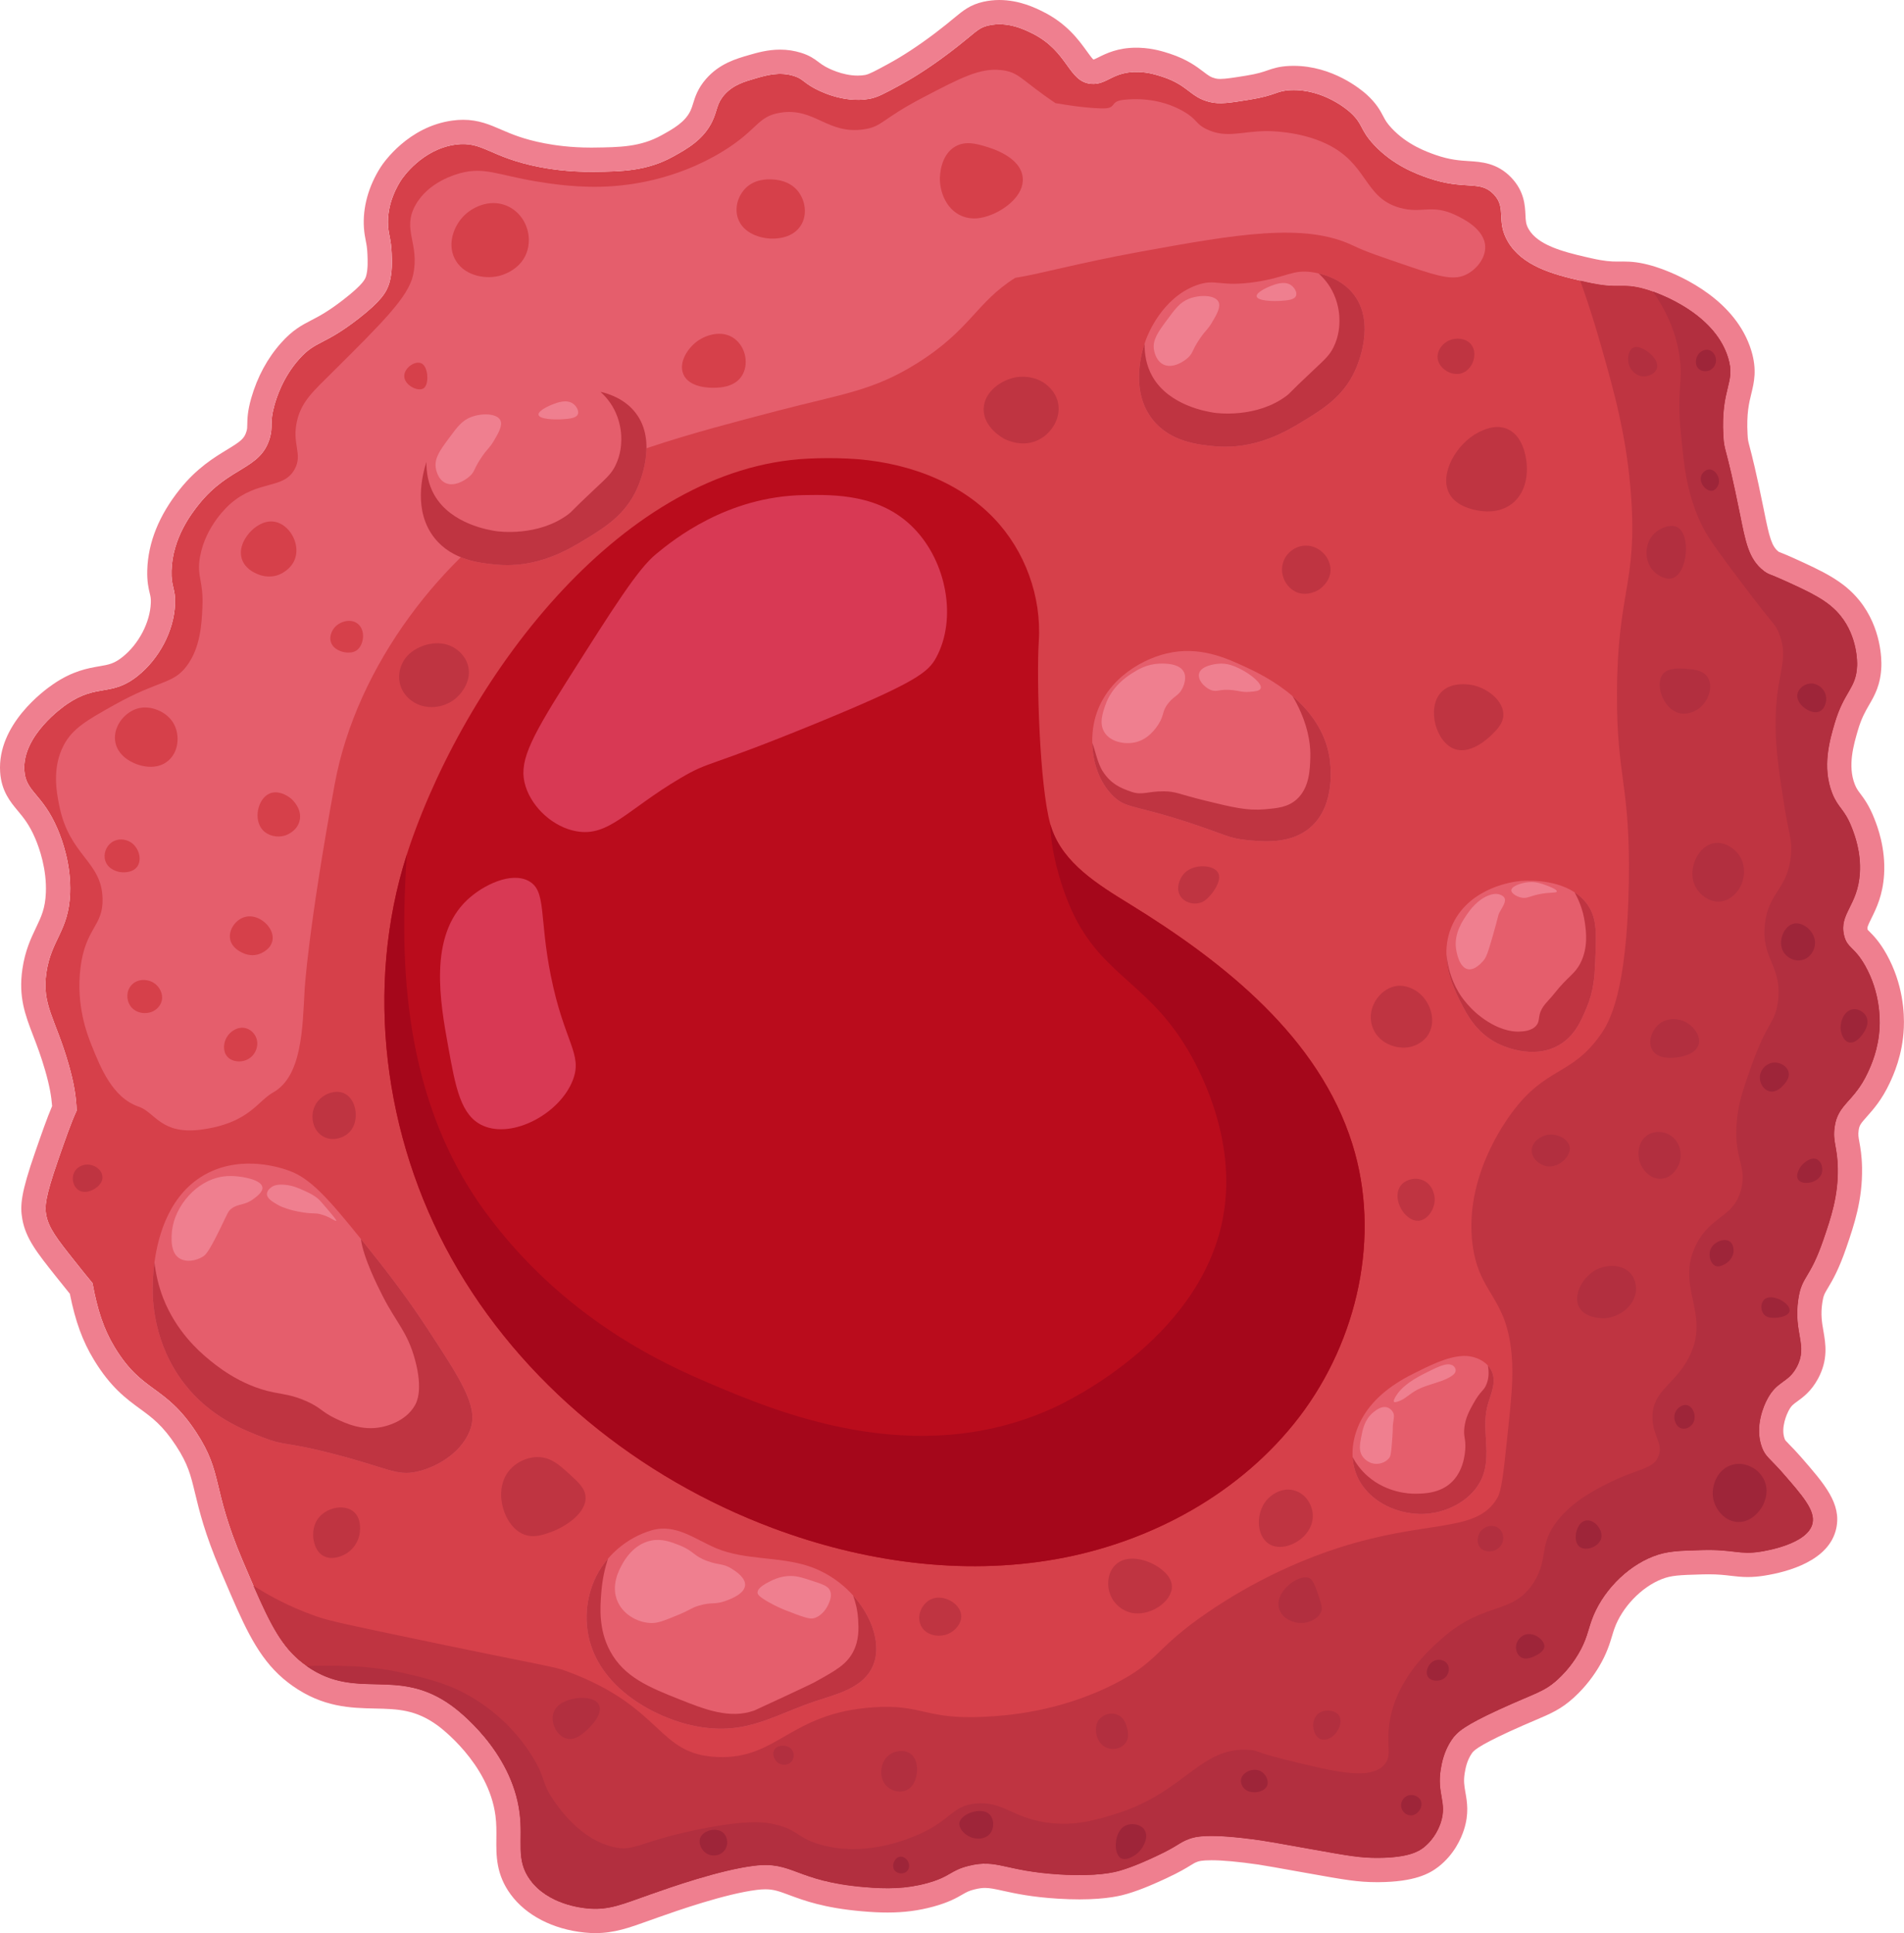 <?xml version="1.0" encoding="UTF-8"?>
<svg id="Capa_2" xmlns="http://www.w3.org/2000/svg" viewBox="0 0 629.395 638.997">
  <defs>
    <style>
      .cls-1 {
        fill: #bf3441;
      }

      .cls-2 {
        fill: #ba0c1c;
      }

      .cls-3 {
        fill: #d83954;
      }

      .cls-4 {
        fill: #ef7f8f;
      }

      .cls-5 {
        fill: #e55e6c;
      }

      .cls-6 {
        fill: #d6404a;
      }

      .cls-7 {
        fill: #b22f3f;
      }

      .cls-8 {
        fill: #9e2539;
      }

      .cls-9 {
        fill: #a5071b;
      }
    </style>
  </defs>
  <g id="Capa_1-2" data-name="Capa_1">
    <g>
      <g>
        <path class="cls-6" d="M621.344,339.445c-.32,7.29-2.77,12.68-3.91,15.13-4.55,9.78-9.92,10.29-10.96,18-.68,5.05.92,6.3,1.05,13.57.16,9.25-2.26,16.34-4.7,23.48-4.63,13.55-7.16,11.94-8.35,19.82-1.69,11.21,3.31,15.28-.52,22.44-2.93,5.48-6.54,4.34-9.91,10.95-.73,1.42-4.22,8.66-1.57,15.66,1.18,3.09,2.55,3.5,6.79,8.34,6.64,7.62,10.84,12.42,9.91,16.7-1.49,6.89-15.57,9.13-17.22,9.39-7.09,1.13-8.75-.81-19.3-.52-7.74.21-11.61.31-16.18,2.09-9.02,3.5-17.09,11.98-20.34,21.13-1.21,3.37-1.63,6.5-4.44,11.21-.99,1.67-3.21,5.09-6.78,8.35-4.6,4.2-7.34,4.41-19.31,9.91-11.59,5.34-13.91,7.41-15.65,9.92-2.61,3.77-3.32,7.72-3.65,9.65-1.41,8.31,2.15,11.08,0,17.74-.41,1.27-1.9,5.37-5.74,8.35-1.59,1.23-4.93,3.31-14.87,3.39-5.96.04-9.82-.66-22.17-2.87-9.65-1.73-14.51-2.59-16.44-2.87-17.8-2.57-22.12-1.22-24-.52-3.58,1.33-3.34,2.19-10.95,5.74-2.59,1.2-7.25,3.37-11.74,4.69-1.91.56-7.54,2.07-20.09,1.31-18.31-1.12-20.6-5.2-30-2.87-6.34,1.56-5.96,3.58-13.83,5.74-7.02,1.92-13.31,1.96-20.87,1.3-22.88-1.99-23.33-8.67-36.39-7.04-11.29,1.4-27.5,7.09-34.04,9.39-9.3,3.26-13.88,5.44-21.13,4.69-1.86-.19-12.87-1.31-18.78-9.39-4.95-6.74-2.29-12.8-3.53-22.3-2.67-20.52-20.5-33.91-22.3-35.22-18.17-13.26-31.42-1.43-48.12-13.22-.39-.28-.79-.57-1.18-.87-6.84-5.23-10.71-12.59-16.4-25.72-1.11-2.54-2.28-5.31-3.56-8.32-10.31-24.3-6.33-28.59-15.26-42.26-10.46-16.01-17.7-12.85-27-28.18-3.7-6.09-5.72-12.45-7.34-21.22-1.73-2.07-3.66-4.49-5.92-7.33-5.74-7.22-8.62-10.92-9.39-15.26-.47-2.63-.43-5.49,3.91-18,2.52-7.25,4.42-12.69,6.17-16.44-.18-4.36-.76-8.67-2.69-15.4-4.35-15.14-8.9-19.45-7.31-30.26,1.62-10.95,7.33-13.61,7.83-26.09.37-9.41-2.51-17.49-4.17-21.39-5.04-11.74-10.51-12.14-10.96-19.3-.73-11.53,12.76-21.01,14.09-21.91,10.09-6.92,14.69-2.33,23.47-9.4,6.9-5.54,11.92-14.69,12.26-23.73.2-5.21-1.33-5.51-1.17-10.96.32-10.83,6.66-18.98,9-21.91,10.14-12.71,20.39-11.41,23.48-21.92,1.19-4.06-.14-4.94,1.56-10.95.6-2.09,2.64-9.04,8.22-15.26,5.52-6.16,7.88-4.23,19.57-13.31,7.34-5.7,9.26-8.68,10.17-11.74,1.03-3.45.88-7.38.78-9.78-.18-4.64-.96-5.97-1.17-9-.55-7.77,3.53-14.06,4.3-15.26.39-.6,6.83-10.21,18-11.74,9.06-1.24,11.13,4.2,27.79,7.43,2.26.44,9.1,1.68,18,1.57,9.11-.11,17.42-.21,26.21-5.09,4.47-2.48,10.02-5.55,12.92-11.74,1.64-3.5,1.34-5.67,3.91-8.61,2.9-3.3,6.65-4.38,10.43-5.47,3.52-1.02,7.81-2.26,12.53-.79,2.92.92,2.95,1.91,6.52,3.92,1.3.73,9.58,5.24,18.52,3.65,2.59-.46,5.03-1.79,9.91-4.44,3.42-1.85,9.04-5.15,16.7-10.95,8.47-6.42,9.01-8.02,12.78-8.87,6.24-1.41,11.84,1.36,14.35,2.61,12.08,5.98,11.88,16.08,19.56,16.69,5.29.43,7.12-4.21,15.66-3.91,3.34.12,5.88.93,7.82,1.56,8.65,2.84,9.16,6.75,15.65,8.35,3.34.83,6.67.29,13.31-.78,8.85-1.43,8.67-2.94,13.56-3.13,10.78-.42,18.82,6.63,19.57,7.3,4.44,4.01,3.08,5.59,7.83,10.7,6.38,6.87,14.1,9.68,17.73,10.96,12.32,4.32,17.28.61,21.92,5.47,4.41,4.64.63,8.77,4.69,15.66,4.72,8,14.74,10.75,23.89,12.86.65.15,1.3.29,1.94.44,11.33,2.58,11.5.05,19.56,2.35.27.08,1.17.34,2.51.82,6.04,2.19,20.87,8.77,24.89,21.87,2.61,8.54-2.45,9.77-1.57,25.83.31,5.56.75,2.4,5.48,25.83,1.85,9.18,2.85,14.91,7.83,18.78,1.63,1.27,1.99,1.01,6.65,3.13,8.9,4.05,14.7,6.68,18.78,11.74,5.68,7.03,5.51,15.59,5.48,16.43-.27,7.72-4.27,8.4-7.44,19.18-1.6,5.46-4.22,14.37-.78,23.08,1.99,5.03,4.03,5.04,6.52,11.48.92,2.37,3.03,8,2.61,14.87-.66,10.84-6.93,13.42-5.22,20.61,1.04,4.34,3.36,3.56,7.05,10.17,4.86,8.73,4.82,17.26,4.69,20.09Z"/>
        <path class="cls-4" d="M330.374,8.015c4.752,0,8.778,1.993,10.8,3,12.08,5.98,11.88,16.08,19.56,16.69.234.019.463.028.684.028,4.625,0,6.678-3.952,14.192-3.952.255,0,.516.004.784.014,3.34.12,5.88.93,7.82,1.56,8.65,2.84,9.16,6.75,15.65,8.35,1.129.281,2.256.405,3.511.405,2.458,0,5.403-.476,9.799-1.184,8.85-1.43,8.67-2.94,13.56-3.13.311-.012.62-.018.927-.018,10.312,0,17.915,6.668,18.643,7.318,4.44,4.01,3.08,5.59,7.83,10.7,6.38,6.87,14.1,9.68,17.73,10.96,12.32,4.32,17.28.61,21.92,5.47,4.41,4.64.63,8.77,4.69,15.66,4.72,8,14.74,10.75,23.89,12.86.65.15,1.3.29,1.94.44,5.045,1.149,7.878,1.284,10.179,1.284.711,0,1.371-.013,2.03-.013,1.999,0,3.988.119,7.35,1.078.27.08,1.17.34,2.51.82,6.04,2.19,20.87,8.77,24.89,21.87,2.61,8.54-2.45,9.77-1.57,25.83.31,5.56.75,2.4,5.48,25.83,1.85,9.18,2.85,14.91,7.83,18.78,1.63,1.27,1.99,1.01,6.65,3.13,8.9,4.05,14.7,6.68,18.78,11.74,5.68,7.03,5.51,15.59,5.48,16.43-.27,7.72-4.27,8.4-7.44,19.18-1.6,5.46-4.22,14.37-.78,23.08,1.99,5.03,4.03,5.04,6.52,11.48.92,2.37,3.03,8,2.61,14.87-.66,10.84-6.93,13.42-5.22,20.61,1.04,4.34,3.36,3.56,7.05,10.17,4.86,8.73,4.82,17.26,4.69,20.09-.32,7.29-2.77,12.68-3.91,15.13-4.55,9.78-9.92,10.29-10.96,18-.68,5.05.92,6.3,1.05,13.57.16,9.25-2.26,16.34-4.7,23.48-4.63,13.55-7.16,11.94-8.35,19.82-1.69,11.21,3.31,15.28-.52,22.44-2.93,5.48-6.54,4.34-9.91,10.95-.73,1.42-4.22,8.66-1.57,15.66,1.18,3.09,2.55,3.5,6.79,8.34,6.64,7.62,10.84,12.42,9.91,16.7-1.49,6.89-15.57,9.13-17.22,9.39-1.627.259-2.968.357-4.196.357-3.744,0-6.438-.907-12.985-.907-.665,0-1.369.009-2.119.03-7.74.21-11.61.31-16.18,2.09-9.02,3.5-17.09,11.98-20.34,21.13-1.21,3.37-1.63,6.5-4.44,11.21-.99,1.67-3.21,5.09-6.78,8.35-4.6,4.2-7.34,4.41-19.31,9.91-11.59,5.34-13.91,7.41-15.65,9.92-2.61,3.77-3.32,7.72-3.65,9.65-1.41,8.31,2.15,11.08,0,17.74-.41,1.27-1.9,5.37-5.74,8.35-1.59,1.23-4.93,3.31-14.87,3.39-.159.001-.317.002-.473.002-5.699,0-9.676-.721-21.697-2.872-9.65-1.73-14.51-2.59-16.44-2.87-7.855-1.134-13.086-1.505-16.64-1.505-4.499-0-6.31.594-7.36.985-3.58,1.33-3.34,2.19-10.95,5.74-2.59,1.2-7.25,3.37-11.74,4.69-1.539.451-5.495,1.52-13.54,1.52-1.938,0-4.114-.062-6.55-.209-14.358-.878-18.866-3.577-24.676-3.577-1.599,0-3.295.204-5.324.707-6.34,1.56-5.96,3.58-13.83,5.74-4.483,1.226-8.669,1.686-13.077,1.686-2.495,0-5.061-.147-7.793-.386-20.43-1.777-22.977-7.293-32.587-7.294-1.152,0-2.405.079-3.803.254-11.29,1.4-27.5,7.09-34.04,9.39-8.057,2.824-12.572,4.838-18.349,4.838-.891,0-1.812-.048-2.781-.148-1.86-.19-12.87-1.31-18.78-9.39-4.95-6.74-2.29-12.8-3.53-22.3-2.67-20.52-20.5-33.91-22.3-35.22-18.17-13.26-31.42-1.43-48.12-13.22-.39-.28-.79-.57-1.18-.87-6.84-5.23-10.71-12.59-16.4-25.72-1.11-2.54-2.28-5.31-3.56-8.32-10.31-24.3-6.33-28.59-15.26-42.26-10.46-16.01-17.7-12.85-27-28.18-3.7-6.09-5.72-12.45-7.34-21.22-1.73-2.07-3.66-4.49-5.92-7.33-5.74-7.22-8.62-10.92-9.39-15.26-.47-2.63-.43-5.49,3.91-18,2.52-7.25,4.42-12.69,6.17-16.44-.18-4.36-.76-8.67-2.69-15.4-4.35-15.14-8.9-19.45-7.31-30.26,1.62-10.95,7.33-13.61,7.83-26.09.37-9.41-2.51-17.49-4.17-21.39-5.04-11.74-10.51-12.14-10.96-19.3-.73-11.53,12.76-21.01,14.09-21.91,10.09-6.92,14.69-2.33,23.47-9.4,6.9-5.54,11.92-14.69,12.26-23.73.2-5.21-1.33-5.51-1.17-10.96.32-10.83,6.66-18.98,9-21.91,10.14-12.71,20.39-11.41,23.48-21.92,1.19-4.06-.14-4.94,1.56-10.95.6-2.09,2.64-9.04,8.22-15.26,5.52-6.16,7.88-4.23,19.57-13.31,7.34-5.7,9.26-8.68,10.17-11.74,1.03-3.45.88-7.38.78-9.78-.18-4.64-.96-5.97-1.17-9-.55-7.77,3.53-14.06,4.3-15.26.39-.6,6.83-10.21,18-11.74.9-.123,1.732-.18,2.515-.18,7.101,0,10.27,4.702,25.275,7.611,2.165.421,8.531,1.577,16.884,1.577.368,0,.74-.002,1.116-.007,9.11-.11,17.42-.21,26.21-5.09,4.47-2.48,10.02-5.55,12.92-11.74,1.64-3.5,1.34-5.67,3.91-8.61,2.9-3.3,6.65-4.38,10.43-5.47,2.358-.683,5.061-1.465,8.008-1.465,1.452,0,2.964.19,4.522.675,2.92.92,2.95,1.91,6.52,3.92,1.107.622,7.281,3.987,14.612,3.987,1.275,0,2.583-.102,3.908-.337,2.59-.46,5.03-1.79,9.91-4.44,3.42-1.85,9.04-5.15,16.7-10.95,8.47-6.42,9.01-8.02,12.78-8.87,1.213-.274,2.403-.39,3.55-.39M330.373,0c-1.802,0-3.591.198-5.316.587-4.365.984-6.658,2.881-9.833,5.507-1.472,1.217-3.303,2.732-6.022,4.793-5.554,4.205-10.828,7.668-15.672,10.288l-.088.048c-3.813,2.071-6.114,3.32-7.411,3.551-.797.142-1.64.214-2.506.214-5.155,0-9.808-2.466-10.688-2.961-1.023-.576-1.563-.988-2.189-1.466-1.548-1.182-3.057-2.231-5.847-3.11-2.236-.697-4.559-1.046-6.93-1.046-4.09,0-7.644,1.03-10.239,1.782-4.352,1.255-9.774,2.818-14.22,7.877-2.763,3.16-3.645,6.026-4.288,8.118-.276.896-.493,1.603-.859,2.382-1.794,3.829-5.723,6.009-9.524,8.117-7.049,3.914-13.844,3.995-22.445,4.099-.346.004-.685.006-1.02.006-6.623,0-12.004-.777-15.352-1.429-6.941-1.346-10.88-3.054-14.355-4.56-3.627-1.572-7.377-3.198-12.451-3.198-1.172,0-2.35.083-3.602.255-14.592,1.999-22.75,13.955-23.632,15.312l-.013.02-.031.048c-4.04,6.294-6.005,13.442-5.532,20.127.121,1.751.379,3.08.607,4.251.252,1.297.469,2.416.549,4.493.078,1.874.207,4.973-.451,7.176-.247.83-.755,2.538-7.406,7.703-5.139,3.991-8.088,5.521-10.689,6.87-3.155,1.636-6.135,3.182-9.934,7.421-4.559,5.082-7.91,11.273-9.955,18.397-1.219,4.308-1.259,6.834-1.288,8.678-.017,1.091-.022,1.421-.26,2.229-.702,2.388-1.849,3.284-6.447,6.075-4.219,2.561-9.998,6.069-15.607,13.101-6.861,8.591-10.477,17.566-10.746,26.672-.112,3.801.427,6.048.821,7.688.281,1.172.409,1.707.352,3.201-.24,6.383-3.965,13.529-9.269,17.788-2.853,2.297-4.596,2.596-7.761,3.137-3.721.637-8.818,1.509-15.224,5.903-3.071,2.079-18.546,13.379-17.555,29.026.398,6.33,3.414,9.94,5.838,12.841,1.864,2.232,3.792,4.539,5.756,9.114,1.44,3.384,3.828,10.244,3.526,17.913-.21,5.231-1.483,7.897-3.245,11.588-1.688,3.535-3.602,7.541-4.505,13.644-1.363,9.269.914,15.203,3.551,22.073,1.229,3.201,2.621,6.83,3.984,11.573,1.48,5.161,2.047,8.589,2.281,11.705-1.695,3.974-3.467,9.073-5.629,15.291-4.613,13.297-5.033,17.545-4.229,22.041,1.141,6.429,4.854,11.1,11.006,18.838,1.831,2.301,3.336,4.187,4.711,5.868,1.852,9.227,4.215,15.669,7.973,21.855,5.501,9.068,10.68,12.852,15.25,16.191,4.017,2.935,7.486,5.47,11.89,12.211,3.969,6.076,4.839,9.689,6.281,15.675,1.425,5.919,3.199,13.285,8.311,25.332l.653,1.536c1.032,2.429,2.006,4.722,2.941,6.863,5.478,12.64,10.044,22.124,18.876,28.877.443.341.915.684,1.375,1.014l.025.018.025.018c10.102,7.132,19.225,7.332,27.274,7.509,7.499.165,13.423.295,20.744,5.638.694.505,16.818,12.42,19.077,29.78.35,2.681.324,5.159.298,7.556-.059,5.557-.126,11.855,4.72,18.454,5.083,6.949,13.988,11.553,24.422,12.619,1.233.128,2.412.19,3.599.19,6.261,0,11.215-1.782,17.488-4.037,1.096-.394,2.261-.813,3.513-1.252,5.994-2.108,21.895-7.7,32.375-9,1.042-.13,1.961-.193,2.816-.193,2.778 0,4.595.677,7.893,1.905,4.837,1.801,11.46,4.268,24,5.359,3.248.284,5.946.416,8.488.416,5.452,0,10.279-.626,15.191-1.97,5.061-1.389,7.651-2.885,9.542-3.977,1.415-.817,2.126-1.228,4.088-1.711,1.312-.325,2.391-.475,3.409-.475,1.616 0,3.32.375,5.899.942,3.99.878,9.453,2.079,18.288,2.62,2.46.149,4.827.225,7.039.225,9.508,0,14.24-1.387,15.795-1.843,5.003-1.471,10.04-3.805,12.746-5.059l.108-.05c4.503-2.101,6.577-3.382,8.092-4.318,1.041-.643,1.355-.837,2.28-1.181.325-.121,1.298-.483,4.569-.483,3.744,0,8.957.479,15.495,1.423,1.798.261,6.857,1.157,16.171,2.826l.309.055c11.963,2.141,16.44,2.942,22.802,2.942l.529-.002c11.797-.095,16.735-2.757,19.718-5.065,5.244-4.07,7.553-9.407,8.463-12.227,1.723-5.338,1.043-9.239.496-12.373-.389-2.232-.67-3.845-.222-6.488.241-1.41.693-4.053,2.338-6.429.526-.759,1.51-2.179,12.414-7.203,3.465-1.592,6.167-2.742,8.338-3.665,5.48-2.332,8.788-3.739,13.023-7.605,4.026-3.677,6.72-7.566,8.27-10.182,2.539-4.256,3.539-7.578,4.342-10.247.251-.833.488-1.62.747-2.342,2.496-7.028,8.947-13.748,15.696-16.367,3.119-1.215,5.709-1.339,13.429-1.548l.069-.002c.674-.019,1.306-.027,1.902-.027,3.254,0,5.36.25,7.397.491,1.722.204,3.502.415,5.588.415,1.744,0,3.529-.149,5.457-.457,7.885-1.243,21.482-4.926,23.792-15.611,1.78-8.189-3.844-14.643-11.628-23.575l-.073-.084c-1.619-1.848-2.869-3.123-3.782-4.054-1.384-1.412-1.391-1.429-1.563-1.88-1.437-3.795.935-8.601,1.211-9.136.909-1.784,1.509-2.217,2.958-3.264,1.845-1.333,4.632-3.346,6.891-7.572,3.374-6.309,2.472-11.509,1.747-15.688-.489-2.819-.951-5.482-.37-9.336.361-2.393.678-2.923,1.855-4.893,1.509-2.525,3.575-5.984,6.154-13.53,2.491-7.288,5.314-15.549,5.129-26.21-.072-4.018-.539-6.602-.881-8.489-.318-1.756-.436-2.413-.24-3.873.228-1.692.672-2.241,2.733-4.557,2.098-2.357,4.971-5.586,7.551-11.132,1.163-2.5,4.254-9.143,4.65-18.159.223-4.858-.219-14.504-5.694-24.34-2.335-4.183-4.386-6.235-5.743-7.593-.163-.163-.368-.369-.509-.517-.002-.009-.005-.019-.007-.029-.169-.709-.157-.96,1.228-3.751,1.595-3.214,3.778-7.615,4.198-14.504.537-8.789-2.229-15.915-3.138-18.257-1.723-4.457-3.455-6.771-4.719-8.461-.856-1.144-1.286-1.719-1.82-3.067-2.423-6.134-.356-13.187,1.011-17.853,1.195-4.063,2.477-6.272,3.716-8.408,1.797-3.096,3.834-6.605,4.049-12.771.073-2.037.066-12.685-7.256-21.747-5.255-6.517-12.118-9.64-21.617-13.963l-.078-.035c-2.011-.915-3.328-1.44-4.199-1.787-.275-.11-.607-.242-.771-.314-.023-.018-.048-.037-.073-.057-2.261-1.757-3.044-4.811-4.708-13.092l-.191-.949c-2.53-12.533-3.882-17.699-4.609-20.475-.6-2.293-.623-2.382-.726-4.218-.377-6.881.477-10.366,1.231-13.441.911-3.718,1.944-7.932.002-14.285-5.064-16.503-22.543-24.423-29.823-27.062-1.499-.537-2.527-.84-2.914-.955l-.049-.014-.04-.012-.04-.011c-4.031-1.15-6.732-1.386-9.547-1.386-.351,0-.701.003-1.056.007-.318.003-.641.006-.977.006-1.757,0-3.999-.084-8.38-1.08-.371-.087-.744-.17-1.119-.254-.272-.061-.545-.122-.818-.185-7.853-1.811-15.771-4.007-18.79-9.123-.959-1.627-1.009-2.737-1.1-4.752-.141-3.107-.354-7.801-4.683-12.357-4.644-4.864-9.851-5.192-14.036-5.456-2.96-.187-6.316-.398-11.041-2.055-2.789-.984-9.352-3.298-14.509-8.851-1.579-1.699-2.065-2.622-2.737-3.899-1.002-1.904-2.249-4.273-5.594-7.295-1.781-1.591-11.157-9.385-24.015-9.385-.41,0-.823.008-1.238.024-3.583.139-5.667.862-7.505,1.5-1.496.519-3.192,1.108-7.022,1.727-3.917.631-6.713,1.082-8.521,1.082-.624,0-1.111-.052-1.578-.168-1.558-.384-2.252-.911-3.929-2.185-2.291-1.74-5.429-4.122-11.153-6.002-2.08-.675-5.52-1.792-10.032-1.955-.371-.013-.726-.019-1.072-.019-6.093,0-9.93,1.908-12.469,3.171-.575.286-1.345.669-1.673.766-.533-.482-1.51-1.835-2.242-2.848-2.617-3.624-6.573-9.1-14.497-13.023-2.291-1.141-7.695-3.832-14.356-3.832h0Z"/>
      </g>
      <path class="cls-2" d="M429.554,468.295c-19.28,25.28-49.12,41.54-80.43,47.08-31.31,5.54-63.92.88-93.7-10.27-44.19-16.54-83.2-47.95-106.18-89.16-22.41-40.18-28.77-89.58-14.8-133.37.35-1.13.72-2.25,1.11-3.37,19.83-57.39,70.86-124.62,131.48-127.6,4.44-.22,8.89-.23,13.35-.02,17.79.84,35.94,6.9,48.23,19.79,10.23,10.73,15.73,25.83,14.77,40.63-.77,11.92.21,47.58,3.83,60.5.13.44.25.85.38,1.23,3.91,11.66,15.4,18.71,25.88,25.15,31.39,19.32,62.53,44.12,73.56,79.28,9.51,30.34,1.79,64.84-17.48,90.13Z"/>
      <g>
        <path class="cls-5" d="M433.147,273.522c-6.674,5.745-16.152,4.695-21.732,4.079-5.034-.564-6.266-1.597-16.299-4.982-20.178-6.804-22.739-5.147-27.174-9.512-4.643-4.574-6.744-11.222-6.874-17.558-.061-2.222.13-4.4.538-6.44,2.664-13.322,14.615-20.847,23.997-23.095,10.875-2.612,19.779,1.519,26.262,4.53,2.716,1.258,9.295,4.305,15.388,9.538,5.624,4.817,10.84,11.508,12.237,20.343.321,2.066,2.248,15.692-6.344,23.095Z"/>
        <path class="cls-1" d="M433.147,273.522c-6.674,5.745-16.152,4.695-21.732,4.079-5.034-.564-6.266-1.597-16.299-4.982-20.178-6.804-22.739-5.147-27.174-9.512-4.643-4.574-6.744-11.222-6.874-17.558.937,2.222,1.663,6.722,3.564,9.577,2.56,3.845,5.402,5.255,9.42,6.626,3.593,1.215,5.242-.226,10.701-.173,4.053.035,4.556.842,13.582,3.055,9.208,2.265,13.938,3.385,19.701,2.89,4.201-.365,7.611-.66,10.528-3.228,4.296-3.801,4.47-9.894,4.582-13.921.087-3.107-.226-8.271-3.229-15.119-.825-1.883-1.727-3.602-2.664-5.173,5.624,4.817,10.84,11.508,12.237,20.343.321,2.066,2.248,15.692-6.344,23.095Z"/>
        <path class="cls-4" d="M383.282,219.373c-4.206.134-7.231,2.008-9.056,3.17-1.811,1.153-6.679,4.35-8.83,10.528-.907,2.604-2.103,6.038-.34,8.943,2.025,3.336,6.805,4.083,10.075,3.396,4.55-.955,7.082-4.873,7.811-6,2.017-3.12,1.07-4.34,3.396-7.132,1.963-2.355,3.397-2.398,4.528-4.755.282-.587,1.578-3.288.453-5.434-1.534-2.924-6.492-2.766-8.037-2.717Z"/>
        <path class="cls-4" d="M409.942,221.109c-1.777-.873-4.204-2.026-7.358-1.698-.684.071-5.603.583-6.226,3.283-.462,2.002,1.625,4.397,3.736,5.321,2.223.973,2.869-.389,7.358.113,2.299.257,3.237.738,5.547.566,1.673-.125,3.392-.253,3.736-1.132.611-1.559-3.38-4.777-6.792-6.453Z"/>
      </g>
      <g>
        <path class="cls-5" d="M527.312,317.908c-.2,4.762-.449,9.532-2.817,15.175-1.82,4.33-3.931,9.349-9.108,12.358-8.942,5.194-19.438-.058-20.593-.656-6.848-3.557-9.873-9.441-11.701-13.006-1.679-3.258-4.803-9.349-4.961-16.33-.075-3.241.49-6.682,2.136-10.114,5.875-12.25,20.411-13.928,22.114-14.095,1.055-.108,10.995-.956,18.117,3.707,1.687,1.097,3.216,2.51,4.429,4.313,2.992,4.421,2.784,9.266,2.385,18.649Z"/>
        <path class="cls-1" d="M527.312,317.908c-.2,4.762-.449,9.532-2.817,15.175-1.82,4.33-3.931,9.349-9.108,12.358-8.942,5.194-19.438-.058-20.593-.656-6.848-3.557-9.873-9.441-11.701-13.006-1.679-3.258-4.803-9.349-4.961-16.33.357,3.424,1.28,7.97,4.089,12.649.582.964,3.64,5.917,9.649,9.649,5.31,3.291,9.166,3.283,10.247,3.249,1.305-.042,4.346-.149,5.851-2.169.789-1.064.64-1.97.972-3.416.673-2.875,2.734-4.321,4.72-6.831,4.787-6.067,6.856-6.449,8.776-10.239,2.618-5.144,1.87-10.463,1.463-13.338-.623-4.463-2.202-7.87-3.399-10.056,1.687,1.097,3.216,2.51,4.429,4.313,2.992,4.421,2.784,9.266,2.385,18.649Z"/>
        <path class="cls-4" d="M496.096,295.818c-1.547-.705-3.185-.13-3.984.163-3.66,1.342-6.25,4.943-6.829,5.772-1.792,2.568-4.636,6.643-3.984,11.788.06.474.844,6.183,3.902,6.829,2.232.471,4.445-2.014,5.04-2.683.972-1.091,1.44-2.102,3.252-8.455,2.028-7.111,1.679-6.679,2.195-7.642.961-1.793,2.298-3.527,1.626-4.797-.293-.553-.856-.81-1.219-.976Z"/>
        <path class="cls-4" d="M511.136,292.648c-1.514-.555-3.3-1.209-5.61-1.057-2.475.163-5.882,1.276-5.935,2.683-.039,1.046,1.781,2.12,3.333,2.439,1.786.367,2.577-.399,5.528-1.057,3.83-.854,6.069-.36,6.179-.976.126-.705-2.744-1.757-3.496-2.033Z"/>
      </g>
      <g>
        <path class="cls-5" d="M287.996,551.815c-3.581,6.433-11.74,8.284-18.726,10.609-8.559,2.858-16.668,7.356-25.602,8.639-8.853,1.257-17.959-.784-26.062-4.554-9.264-4.312-17.742-11.26-21.565-20.719-3.413-8.46-2.682-18.471,1.917-26.345.875-1.486,1.881-2.889,3.006-4.203,1.023-1.188,2.126-2.299,3.316-3.319,3.2-2.748,6.968-4.835,10.992-6.035,8.067-2.394,14.369,2.906,21.491,5.896,4.827,2.018,10.029,2.676,15.258,3.248,5.146.567,10.332,1.042,15.225,2.651,3.735,1.225,7.235,3.13,10.329,5.558,1.591,1.244,3.073,2.631,4.415,4.132,2.081,2.32,3.851,4.929,5.213,7.736,2.534,5.218,3.621,11.638.794,16.704Z"/>
        <path class="cls-1" d="M287.996,551.815c-3.581,6.433-11.74,8.284-18.726,10.609-8.559,2.858-16.668,7.356-25.602,8.639-8.853,1.257-17.959-.784-26.062-4.554-9.264-4.312-17.742-11.26-21.565-20.719-3.413-8.46-2.682-18.471,1.917-26.345.875-1.486,1.881-2.889,3.006-4.203-1.005,3.101-1.854,6.776-2.184,11.032-.395,5.033-.966,12.326,2.902,19.504,4.676,8.678,13.04,12.016,22.888,15.935,8.386,3.334,16.658,6.633,24.814,3.69.346-.133,3.756-1.714,10.56-4.892,8.043-3.754,8.833-4.166,9.66-4.63,6.612-3.668,10.176-5.641,12.368-9.785,2.078-3.949,1.867-7.851,1.703-10.67-.183-3.223-.895-5.899-1.685-8.054,2.081,2.32,3.851,4.929,5.213,7.736,2.534,5.218,3.621,11.638.794,16.704Z"/>
        <path class="cls-4" d="M224.614,510.804c-2.775-1.095-5.782-2.282-9.351-1.568-5.888,1.178-8.922,6.654-9.557,7.8-1.028,1.856-3.959,7.147-1.471,12.526,2.169,4.689,7.293,6.929,11.22,6.939,2.192.006,4.388-.9,8.78-2.712,4.107-1.694,4.098-2.232,6.836-3.05,4.23-1.264,5.096-.234,8.678-1.514,1.514-.541,6.319-2.26,6.55-5.19.205-2.593-3.281-4.773-4.428-5.491-2.874-1.798-4.126-1.121-7.965-2.5-4.762-1.71-4.482-3.343-9.292-5.24Z"/>
        <path class="cls-4" d="M274.348,525.73c-.644-1.434-2.364-2.024-5.779-3.147-3.643-1.197-5.56-1.828-8.32-1.586-2.665.233-4.535,1.142-5.418,1.581-1.6.796-4.523,2.251-4.417,3.945.024.38.223,1.134,3.737,3.121,2.731,1.544,4.969,2.421,5.803,2.744,5.061,1.961,7.62,2.933,9.048,2.532,3.085-.867,4.562-3.993,4.809-4.54.447-.993,1.313-2.92.537-4.65Z"/>
      </g>
      <g>
        <path class="cls-5" d="M491.598,465.146c-1.705,7.12,1.07,14.825-1.103,21.811-2.306,7.438-9.928,12.284-17.649,13.287-10.145,1.337-21.51-4.028-24.786-13.722-.535-1.588-.836-3.226-.936-4.864-.351-5.95,1.989-12.084,5.816-16.78,2.39-2.958,5.315-5.432,8.49-7.504,1.855-1.237,3.811-2.323,5.8-3.309,4.864-2.423,11.081-5.682,16.546-5.85,2.958-.1,6.117,1.036,8.056,3.142.802.869,1.387,1.872,1.688,3.042.919,3.577-1.07,7.153-1.922,10.747Z"/>
        <path class="cls-1" d="M491.598,465.146c-1.705,7.12,1.07,14.825-1.103,21.811-2.306,7.438-9.928,12.284-17.649,13.287-10.145,1.337-21.51-4.028-24.786-13.722-.535-1.588-.836-3.226-.936-4.864,1.07,1.989,2.641,4.262,5.064,6.368,6.435,5.566,14.056,5.716,15.209,5.716,2.975.017,8.724.034,12.752-4.078,4.279-4.379,4.262-11.031,4.245-11.933-.034-2.574-.652-3.226-.318-5.9.384-3.209,1.688-5.582,2.942-7.839,2.54-4.579,3.476-4.095,4.412-6.552.819-2.156.752-4.262.401-6.083.802.869,1.387,1.872,1.688,3.042.919,3.577-1.07,7.153-1.922,10.747Z"/>
        <path class="cls-4" d="M458.619,465.242c-1.929-.635-3.902.989-4.687,1.635-2.866,2.359-3.515,5.792-3.924,7.957-.505,2.675-.878,4.647.327,6.486.851,1.299,2.461,2.488,4.469,2.562,1.708.062,3.46-.693,4.469-2.017.281-.368.604-.912.981-6.595.286-4.317.049-3.228.218-4.523.244-1.869.571-2.842,0-3.924-.049-.092-.644-1.182-1.853-1.581Z"/>
        <path class="cls-4" d="M462.155,460.441c1.05-1.371,2.4-2.533,3.819-3.533,1.831-1.291,3.808-2.359,5.82-3.337,1.884-.915,3.854-1.998,5.909-2.469.784-.179,1.641-.193,2.36.17s1.246,1.173,1.099,1.964c-.128.687-.7,1.197-1.278,1.59-1.014.689-2.145,1.187-3.295,1.612-3.047,1.126-6.313,1.782-9.067,3.506-2.05,1.284-3.864,3.173-6.254,3.543-.111.017-.229.03-.331-.016-.285-.128-.22-.549-.095-.835.346-.787.792-1.516,1.312-2.195Z"/>
      </g>
      <path class="cls-5" d="M155.734,471.615c-2.28,8.01-10.96,13.35-18,14.87-6.74,1.45-9.31-1.19-27.39-5.87-16.25-4.21-15.87-2.52-23.48-5.48-6.51-2.53-17.34-6.74-25.82-17.61-10.44-13.36-10.64-28.21-10.57-32.08.02-1.31.08-4.33.59-8.18,1.23-9.16,5.08-22.97,17.41-29.39,11.91-6.19,24.66-1.81,27.39-.78,6.9,2.58,12.94,9.41,23.43,22.44,1.25,1.56,2.57,3.21,3.96,4.95,8.41,10.53,13.83,18.29,18,24.65,11.03,16.82,16.51,25.37,14.48,32.48Z"/>
      <path class="cls-1" d="M155.734,471.615c-2.28,8.01-10.96,13.35-18,14.87-6.74,1.45-9.31-1.19-27.39-5.87-16.25-4.21-15.87-2.52-23.48-5.48-6.51-2.53-17.34-6.74-25.82-17.61-10.44-13.36-10.64-28.21-10.57-32.08.02-1.31.08-4.33.59-8.18.43,3.76,1.31,7.82,2.93,11.96,4.29,10.91,11.91,17.5,14.35,19.56,2.73,2.31,10.95,9.26,22.17,11.48,2.89.57,6.16.87,10.7,2.87,4.87,2.15,5.11,3.58,9.65,5.74,3.3,1.57,8.74,4.15,15.13,2.87,1.26-.25,8.03-1.61,11.22-7.3.54-.97,2.65-5.03,0-14.87-2.52-9.36-6.18-12.26-10.7-21.13-1.61-3.18-6.4-12.62-7.22-18.91,1.25,1.56,2.57,3.21,3.96,4.95,8.41,10.53,13.83,18.29,18,24.65,11.03,16.82,16.51,25.37,14.48,32.48Z"/>
      <path class="cls-4" d="M77.605,388.788c-1.014-.06-3.258-.175-5.87.522-7.991,2.132-14.757,10.622-15,19.044-.053,1.833-.163,5.626,2.348,7.435,2.266,1.632,5.747.984,7.957-.391.932-.58,1.926-1.469,5.739-9.261,2.528-5.165,2.576-5.765,3.783-6.652,2.35-1.728,4.173-.927,7.174-3.131,1.137-.835,3.225-2.368,3-3.913-.347-2.381-5.993-3.467-9.13-3.652Z"/>
      <path class="cls-4" d="M105.387,396.483c-1.546-1.39-2.988-2.061-4.761-2.869-1.956-.892-3.753-1.693-6.261-1.956-2.883-.303-4.051.384-4.37.587-.304.194-1.743,1.11-1.761,2.413-.02,1.466,1.773,2.533,3.326,3.457,1.218.725,2.231,1.069,3.326,1.435.918.306,2.649.831,5.413,1.239,3.682.544,3.679.067,5.674.587,3.188.831,4.88,2.489,5.152,2.152.123-.152-.131-.603-3.522-4.565-1.728-2.02-1.948-2.236-2.217-2.478Z"/>
      <g>
        <path class="cls-5" d="M447.895,122.582c-3.92,8.57-10.71,12.71-17.02,16.56-5.5,3.36-15.86,9.67-29.52,8.35-5.19-.5-14.43-1.39-20.29-8.74-7.13-8.93-4.1-20.89-2.71-25.17.22-.67.4-1.15.49-1.4.57-1.54,5.29-13.74,16.64-17.88,6.56-2.39,7.61.73,19.73-1.12,10.2-1.56,12.13-4.19,18.64-3.19.39.06,1.11.17,2.05.39,2.98.69,8.12,2.43,11.62,6.99,7.28,9.47,1.34,23.09.37,25.21Z"/>
        <path class="cls-4" d="M393.075,98.74c-2.981,1.16-4.505,3.224-7.371,7.106-2.915,3.947-4.712,6.459-4.262,9.647.061.431.575,3.738,3.125,4.988,2.835,1.39,6.379-.647,8.116-2.223,1.811-1.642,1.272-2.43,4.006-6.406,1.961-2.851,2.493-2.817,3.874-5.141,1.563-2.63,3.117-5.245,2.199-6.988-1.194-2.266-6.191-2.344-9.688-.983Z"/>
        <path class="cls-4" d="M426.886,94.347c-2.181-1.635-5.399-.371-6.971.247-.203.08-4.773,1.908-4.501,3.388.278,1.509,5.405,1.656,8.094,1.459,2.085-.152,4.389-.32,4.911-1.673.429-1.112-.493-2.641-1.534-3.421Z"/>
        <path class="cls-1" d="M447.895,122.582c-3.92,8.57-10.71,12.71-17.02,16.56-5.5,3.36-15.86,9.67-29.52,8.35-5.19-.5-14.43-1.39-20.29-8.74-7.13-8.93-4.1-20.89-2.71-25.17-.03,3.39.53,7.23,2.59,10.86,5.52,9.72,18.27,11.66,20.48,12,.72.1,13.85,1.92,23.87-5.61,1.37-1.03.39-.52,8.74-8.35,3.97-3.73,5.46-5.03,6.78-7.7,1.86-3.74,1.94-7.23,1.96-8.61.02-1.46-.1-4.97-1.83-8.87-1.45-3.27-3.43-5.41-5.04-6.92,2.98.69,8.12,2.43,11.62,6.99,7.28,9.47,1.34,23.09.37,25.21Z"/>
      </g>
      <path class="cls-5" d="M490.954,81.485c.14,3.83-2.82,7.46-6,9.13-4.02,2.11-8.39,1.1-18.52-2.35-10.06-3.42-15.09-5.13-19.05-7.04-16.04-7.74-38.53-3.84-70.95,2.08-20.53,3.76-32.95,7.34-40.84,8.54-12.97,8.15-14.64,17.08-32.47,28.25-14.61,9.14-24.55,10.07-45.91,15.65-28.8,7.52-57.44,15-79.83,28.7-30.44,18.62-59.49,54.98-66.78,94.95-8.87,48.61-9.91,67.83-9.91,67.83-.7,12.77-.87,28.56-10.44,33.91-5.19,2.9-7.987,10.162-23.737,12.262-13.33,1.78-15.313-5.782-20.613-7.562-8.69-2.93-12.67-12.91-15.65-20.35-1.47-3.68-5.18-13.3-3.65-25.57,1.67-13.39,7.57-13.69,7.3-22.95-.35-12.44-11.01-13.97-14.34-30.79-.86-4.31-2.46-12.41,1.56-19.95,2.91-5.45,7.59-8.15,16.83-13.31,14.85-8.29,19.27-6.65,23.87-12.91,4.44-6.05,4.82-13.69,5.08-19.17.44-8.94-1.98-10.17-.78-16.83,1.87-10.33,9.42-16.96,10.18-17.61,9.22-7.88,17.46-4.53,21.13-11.35,2.72-5.05-1.07-8.27.78-16.04,1.51-6.33,5.33-9.68,11.74-16.04,16.7-16.58,25.05-24.87,26.61-32.09,2.24-10.42-3.78-14.93.78-23.09,4.32-7.72,13.36-10.16,14.87-10.56,7.89-2.13,12.45.65,25.04,2.74,4.4.72,14.44,2.39,25.44,1.56,4.43-.33,20.11-1.68,36-11.35,11.99-7.29,11.5-11.65,19.17-12.91,11.44-1.88,15.6,7.31,27.78,5.48,6.08-.91,5.63-3.29,19.57-10.57,12.51-6.53,18.76-9.8,25.83-9,5.96.68,6.51,3.33,17.89,10.93,4.15.67,9.08,1.52,15.11,1.73,5.65.19,2.23-2.37,7.69-2.87,2.66-.25,11.28-.93,19.57,3.91,4.69,2.74,3.74,4.02,7.63,5.87,6.37,3.03,11.3.72,19.37.59.88-.02,11-.1,19.95,4.11,14.12,6.63,12.43,17.9,24.52,21.26,7.26,2.01,10.41-1.34,18.27,2.34,2.25,1.06,9.69,4.55,9.91,10.44Z"/>
      <g>
        <path class="cls-5" d="M210.501,161.717c-3.92,8.57-10.71,12.71-17.02,16.56-5.5,3.36-15.86,9.67-29.52,8.35-5.19-.5-14.43-1.39-20.29-8.74-7.13-8.93-4.1-20.89-2.71-25.17.22-.67.4-1.15.49-1.4.57-1.54,5.29-13.74,16.64-17.88,6.56-2.39,7.61.73,19.73-1.12,10.2-1.56,12.13-4.19,18.64-3.19.39.06,1.11.17,2.05.39,2.98.69,8.12,2.43,11.62,6.99,7.28,9.47,1.34,23.09.37,25.21Z"/>
        <path class="cls-4" d="M155.681,137.875c-2.981,1.16-4.505,3.224-7.371,7.106-2.915,3.947-4.712,6.459-4.262,9.647.061.431.575,3.738,3.125,4.988,2.835,1.39,6.379-.647,8.116-2.223,1.811-1.642,1.272-2.43,4.006-6.406,1.961-2.851,2.493-2.817,3.874-5.141,1.563-2.63,3.117-5.245,2.199-6.988-1.194-2.266-6.191-2.344-9.688-.983Z"/>
        <path class="cls-4" d="M189.492,133.482c-2.181-1.635-5.399-.371-6.971.247-.203.08-4.773,1.908-4.501,3.388.278,1.509,5.405,1.656,8.094,1.459,2.085-.152,4.389-.32,4.911-1.673.429-1.112-.493-2.641-1.534-3.421Z"/>
        <path class="cls-1" d="M210.501,161.717c-3.92,8.57-10.71,12.71-17.02,16.56-5.5,3.36-15.86,9.67-29.52,8.35-5.19-.5-14.43-1.39-20.29-8.74-7.13-8.93-4.1-20.89-2.71-25.17-.03,3.39.53,7.23,2.59,10.86,5.52,9.72,18.27,11.66,20.48,12,.72.1,13.85,1.92,23.87-5.61,1.37-1.03.39-.52,8.74-8.35,3.97-3.73,5.46-5.03,6.78-7.7,1.86-3.74,1.94-7.23,1.96-8.61.02-1.46-.1-4.97-1.83-8.87-1.45-3.27-3.43-5.41-5.04-6.92,2.98.69,8.12,2.43,11.62,6.99,7.28,9.47,1.34,23.09.37,25.21Z"/>
      </g>
      <path class="cls-1" d="M621.344,339.445c-.32,7.29-2.77,12.68-3.91,15.13-4.55,9.78-9.92,10.29-10.96,18-.68,5.05.92,6.3,1.05,13.57.16,9.25-2.26,16.34-4.7,23.48-4.63,13.55-7.16,11.94-8.35,19.82-1.69,11.21,3.31,15.28-.52,22.44-2.93,5.48-6.54,4.34-9.91,10.95-.73,1.42-4.22,8.66-1.57,15.66,1.18,3.09,2.55,3.5,6.79,8.34,6.64,7.62,10.84,12.42,9.91,16.7-1.49,6.89-15.57,9.13-17.22,9.39-7.09,1.13-8.75-.81-19.3-.52-7.74.21-11.61.31-16.18,2.09-9.02,3.5-17.09,11.98-20.34,21.13-1.21,3.37-1.63,6.5-4.44,11.21-.99,1.67-3.21,5.09-6.78,8.35-4.6,4.2-7.34,4.41-19.31,9.91-11.59,5.34-13.91,7.41-15.65,9.92-2.61,3.77-3.32,7.72-3.65,9.65-1.41,8.31,2.15,11.08,0,17.74-.41,1.27-1.9,5.37-5.74,8.35-1.59,1.23-4.93,3.31-14.87,3.39-5.96.04-9.82-.66-22.17-2.87-9.65-1.73-14.51-2.59-16.44-2.87-17.8-2.57-22.12-1.22-24-.52-3.58,1.33-3.34,2.19-10.95,5.74-2.59,1.2-7.25,3.37-11.74,4.69-1.91.56-7.54,2.07-20.09,1.31-18.31-1.12-20.6-5.2-30-2.87-6.34,1.56-5.96,3.58-13.83,5.74-7.02,1.92-13.31,1.96-20.87,1.3-22.88-1.99-23.33-8.67-36.39-7.04-11.29,1.4-27.5,7.09-34.04,9.39-9.3,3.26-13.88,5.44-21.13,4.69-1.86-.19-12.87-1.31-18.78-9.39-4.95-6.74-2.29-12.8-3.53-22.3-2.67-20.52-20.5-33.91-22.3-35.22-18.6-13.57-32.04-.86-49.3-14.09-6.84-5.23-10.71-12.59-16.4-25.72,5.14,3.33,11.52,6.76,19.57,9.72,4.31,1.58,6.86,2.21,26.08,6.26,54.19,11.42,52.94,10.46,58.44,12.52,31.67,11.87,29.26,27.32,49.3,28.17,20.08.85,23.8-14.59,51.65-16.43,16.41-1.09,16.83,4.16,36.79,3.13,6.75-.35,24.42-1.44,43.04-10.96,14.63-7.48,13.09-11.59,30.52-23.48,5.64-3.84,23.83-16.04,48.92-23.08,26.07-7.33,40.54-3.73,46.95-14.87,1.38-2.4,1.96-7.86,3.13-18.79,1.46-13.64,2.24-20.9,1.57-28.56-1.7-19.38-10.79-19.86-12.92-36.39-2.82-21.97,10.75-40.47,12.92-43.44,11.31-15.42,19.69-12.14,29.35-25.82,2.89-4.1,8.8-13.85,9.39-50.48.51-32.51-4-34.1-3.92-62.22.11-33.87,6.67-36.22,4.7-64.95-1.38-20.04-5.68-35.13-10.17-50.87-2.25-7.87-4.5-14.77-6.68-20.83.65.15,1.3.29,1.94.44,11.33,2.58,11.5.05,19.56,2.35,1.48.42,22.49,6.7,27.4,22.69,2.61,8.54-2.45,9.77-1.57,25.83.31,5.56.75,2.4,5.48,25.83,1.85,9.18,2.85,14.91,7.83,18.78,1.63,1.27,1.99,1.01,6.65,3.13,8.9,4.05,14.7,6.68,18.78,11.74,5.68,7.03,5.51,15.59,5.48,16.43-.27,7.72-4.27,8.4-7.44,19.18-1.6,5.46-4.22,14.37-.78,23.08,1.99,5.03,4.03,5.04,6.52,11.48.92,2.37,3.03,8,2.61,14.87-.66,10.84-6.93,13.42-5.22,20.61,1.04,4.34,3.36,3.56,7.05,10.17,4.86,8.73,4.82,17.26,4.69,20.09Z"/>
      <path class="cls-7" d="M621.344,339.445c-.32,7.29-2.77,12.68-3.91,15.13-4.55,9.78-9.92,10.29-10.96,18-.68,5.05.92,6.3,1.05,13.57.16,9.25-2.26,16.34-4.7,23.48-4.63,13.55-7.16,11.94-8.35,19.82-1.69,11.21,3.31,15.28-.52,22.44-2.93,5.48-6.54,4.34-9.91,10.95-.73,1.42-4.22,8.66-1.57,15.66,1.18,3.09,2.55,3.5,6.79,8.34,6.64,7.62,10.84,12.42,9.91,16.7-1.49,6.89-15.57,9.13-17.22,9.39-7.09,1.13-8.75-.81-19.3-.52-7.74.21-11.61.31-16.18,2.09-9.02,3.5-17.09,11.98-20.34,21.13-1.21,3.37-1.63,6.5-4.44,11.21-.99,1.67-3.21,5.09-6.78,8.35-4.6,4.2-7.34,4.41-19.31,9.91-11.59,5.34-13.91,7.41-15.65,9.92-2.61,3.77-3.32,7.72-3.65,9.65-1.41,8.31,2.15,11.08,0,17.74-.41,1.27-1.9,5.37-5.74,8.35-1.59,1.23-4.93,3.31-14.87,3.39-5.96.04-9.82-.66-22.17-2.87-9.65-1.73-14.51-2.59-16.44-2.87-17.8-2.57-22.12-1.22-24-.52-3.58,1.33-3.34,2.19-10.95,5.74-2.59,1.2-7.25,3.37-11.74,4.69-1.91.56-7.54,2.07-20.09,1.31-18.31-1.12-20.6-5.2-30-2.87-6.34,1.56-5.96,3.58-13.83,5.74-7.02,1.92-13.31,1.96-20.87,1.3-22.88-1.99-23.33-8.67-36.39-7.04-11.29,1.4-27.5,7.09-34.04,9.39-9.3,3.26-13.88,5.44-21.13,4.69-1.86-.19-12.87-1.31-18.78-9.39-4.95-6.74-2.29-12.8-3.53-22.3-2.67-20.52-20.5-33.91-22.3-35.22-18.17-13.26-31.42-1.43-48.12-13.22,4.18-.13,8.18-.09,11.38-.05,9.97.12,17.79,1.66,22.3,2.74,7.25,1.74,14.1,3.38,21.91,8.22,4.19,2.59,12.76,8.64,19.18,19.17,4.42,7.25,2.83,8.43,7.04,14.48,1.99,2.85,8.86,12.72,19.57,15.26,7.19,1.71,8.18-1.76,28.56-5.87,16.18-3.25,21.87-2.33,25.05-1.56,7.79,1.88,7.19,4.45,14.87,6.65,14.72,4.22,28.88-1.82,31.95-3.13,11.52-4.91,11.26-9.6,19.31-10.44,8.95-.93,12.03,4.59,23.47,6.27,9.33,1.36,16.69-.93,22.96-2.87,23.01-7.15,28-22.48,44.35-21.13,3.01.24,1.22.63,11.35,3.13,16.77,4.14,28.06,6.92,32.87,1.95,3.03-3.13.61-6.37,1.95-14.48,2.36-14.27,13.09-23.74,17.22-27.39,14.34-12.66,23.58-7.57,30.52-18.78,4.91-7.93,1.37-12.23,7.83-20.35,5.01-6.3,12.04-9.89,16.43-12.13,9.93-5.06,14.97-4.53,16.83-9,1.8-4.34-2.12-6.87-1.96-13.3.22-8.7,7.55-10.43,12.13-19.57,7.28-14.52-4.77-23.08,2.35-37.17,5-9.9,12.46-8.68,14.87-18.39,1.86-7.5-2.27-9.49-1.56-21.13.41-6.85,2.18-11.82,5.08-19.96,5.11-14.33,7.68-13.64,8.61-20.74,1.57-11.95-5.7-14.05-4.3-25.83,1.26-10.66,7.48-11.14,8.61-22.69.51-5.32-.72-6.05-2.74-19.57-1.29-8.62-2.26-15.1-2.35-22.69-.21-18.01,4.76-21.46,1.17-30.91-1.2-3.17-1.68-2.57-10.95-14.87-8.01-10.63-12.02-15.94-14.09-19.96-5.43-10.55-6.37-20.22-7.44-31.31-1.43-14.82.73-16.63-.39-25.04-1.18-8.83-4.8-16.11-8.88-21.91,6.04,2.19,20.87,8.77,24.89,21.87,2.61,8.54-2.45,9.77-1.57,25.83.31,5.56.75,2.4,5.48,25.83,1.85,9.18,2.85,14.91,7.83,18.78,1.63,1.27,1.99,1.01,6.65,3.13,8.9,4.05,14.7,6.68,18.78,11.74,5.68,7.03,5.51,15.59,5.48,16.43-.27,7.72-4.27,8.4-7.44,19.18-1.6,5.46-4.22,14.37-.78,23.08,1.99,5.03,4.03,5.04,6.52,11.48.92,2.37,3.03,8,2.61,14.87-.66,10.84-6.93,13.42-5.22,20.61,1.04,4.34,3.36,3.56,7.05,10.17,4.86,8.73,4.82,17.26,4.69,20.09Z"/>
      <path class="cls-6" d="M325.561,48.353c-2.706-.79-6.297-1.837-9.652,0-5.23,2.864-5.229,10.188-5.217,10.957.061,4.151,2.046,9.778,7.043,12,4.414,1.963,8.731.181,10.435-.522,3.984-1.644,10.404-6.151,9.913-12-.584-6.951-10.425-9.823-12.522-10.435Z"/>
      <path class="cls-6" d="M255.126,59.31c-1.367-.057-5.96-.248-9.13,3.391-2.126,2.44-3.167,6.092-2.087,9.391,1.693,5.17,7.726,6.816,11.478,6.783,1.26-.011,6.708-.06,9.391-4.435,2.178-3.551,1.366-8.049-.783-10.957-2.901-3.925-7.623-4.122-8.87-4.174Z"/>
      <path class="cls-6" d="M168.648,68.57c-5.719-3.218-12.22-.578-15.652,3.13-2.921,3.156-5.159,8.746-2.739,13.696,2.693,5.508,9.565,6.971,14.478,5.87.745-.167,7.2-1.728,9.391-7.826,1.901-5.292-.17-11.882-5.478-14.87Z"/>
      <path class="cls-6" d="M242.865,112.005c-4.077-3.102-9.319-1.278-12,.522-3.399,2.281-6.703,7.222-4.957,11.217,2.007,4.591,9.159,4.454,10.174,4.435,1.774-.034,6.696-.128,9.13-3.913,2.371-3.687,1.426-9.389-2.348-12.261Z"/>
      <path class="cls-6" d="M90.778,172.462c-3.717-.654-6.741,2.106-7.435,2.739-2.141,1.954-4.719,5.927-3.326,9.783,1.089,3.015,4.007,4.305,4.891,4.696.788.349,3.676,1.571,7.043.391.284-.099,4.418-1.621,5.674-5.674,1.536-4.956-2.041-11.09-6.848-11.935Z"/>
      <path class="cls-6" d="M118.17,206.114c-2.311-1.737-5.882-.713-7.63,1.369-.188.224-1.891,2.318-1.174,4.696.752,2.492,3.609,3.456,5.478,3.522.624.022,1.986.069,3.13-.783,2.348-1.749,2.993-6.701.196-8.804Z"/>
      <path class="cls-6" d="M52.039,234.679c-.838-.331-3.68-1.407-6.848-.391-4.313,1.383-8.032,6.262-7.043,11.152,1.026,5.072,6.473,6.972,7.239,7.239.874.305,6.207,2.165,10.174-1.174,3.475-2.925,3.869-8.128,2.152-11.739-1.633-3.434-4.859-4.765-5.674-5.087Z"/>
      <path class="cls-6" d="M96.257,264.027c-1.581-1.36-4.498-2.79-7.043-1.761-3.976,1.607-5.583,8.622-2.348,12.13,1.758,1.907,4.795,2.615,7.435,1.761.337-.109,3.771-1.284,4.696-4.696,1.094-4.036-2.417-7.158-2.739-7.435Z"/>
      <path class="cls-6" d="M43.039,278.31c-1.613-.95-4.072-1.267-6.065.098-1.952,1.337-2.892,3.9-2.152,6.163.993,3.039,4.388,3.628,4.989,3.717.278.041,3.904.524,5.576-1.859,1.713-2.441.403-6.5-2.348-8.12Z"/>
      <path class="cls-6" d="M84.909,303.353c-.545-.2-2.199-.78-4.109-.196-2.982.914-5.39,4.304-4.696,7.435.595,2.684,3.201,3.956,3.913,4.304.638.312,2.745,1.3,5.283.587.249-.07,3.899-1.156,4.696-4.304.849-3.355-2.126-6.74-5.087-7.826Z"/>
      <path class="cls-6" d="M84.518,342.614c-.132-.266-1.113-2.174-3.261-2.739-2.593-.682-5.235,1.027-6.391,3.131-.959,1.743-1.292,4.476.261,6.261,1.176,1.351,2.871,1.515,3.391,1.565,1.876.181,4.022-.557,5.348-2.348,1.153-1.558,1.647-3.858.652-5.87Z"/>
      <path class="cls-6" d="M50.996,325.005c-2.146-1.466-5.571-1.584-7.565.652-1.694,1.901-1.718,4.787-.391,6.783,1.772,2.665,5.47,3.011,7.826,1.696.312-.174,2.126-1.229,2.609-3.391.519-2.321-.793-4.588-2.478-5.739Z"/>
      <path class="cls-6" d="M139.105,120.027c-2.112-.784-5.508,1.69-5.478,4.304.034,2.926,4.349,5.166,6.261,4.109,1.362-.753,1.368-3.106,1.37-3.717.003-1.315-.397-4.044-2.152-4.696Z"/>
      <path class="cls-1" d="M498.126,141.744c-3.932-1.593-7.94.438-9.391,1.174-7.326,3.713-13.165,13.931-9.587,20.348,2.36,4.232,7.927,5.219,9.391,5.478,1.432.254,6.714,1.19,11.152-2.152,5.94-4.472,5.081-12.625,4.891-14.087-.193-1.482-1.117-8.597-6.457-10.761Z"/>
      <path class="cls-1" d="M486.387,113.962c-1.769-2.343-5.646-2.6-8.217-.978-1.671,1.054-3.214,3.167-2.935,5.478.411,3.397,4.617,6.038,8.022,4.891,3.665-1.235,5.317-6.495,3.13-9.391Z"/>
      <path class="cls-1" d="M346.496,127.657c-4.309-4.022-10.123-3.052-10.761-2.935-4.658.856-10.398,4.685-10.565,10.37-.182,6.191,6.387,9.738,6.848,9.978.68.354,6.129,3.074,11.543.196,4.149-2.205,7.053-7.045,6.261-11.739-.542-3.216-2.627-5.217-3.326-5.87Z"/>
      <path class="cls-1" d="M487.039,226.527c-.684-.155-7.115-1.518-10.696,2.348-4.798,5.178-1.674,16.71,4.696,18.783,5.495,1.788,11.412-4.111,12.261-4.957,1.621-1.616,3.543-3.532,3.652-6.261.188-4.69-5.096-8.821-9.913-9.913Z"/>
      <path class="cls-1" d="M431.735,180.353c-3.349-.004-6.495,2.236-7.565,5.478-1.319,3.995.876,8.41,4.435,9.913,3.547,1.498,6.923-.544,7.304-.783.282-.177,3.869-2.508,3.913-6.522.045-4.099-3.627-8.082-8.087-8.087Z"/>
      <path class="cls-1" d="M460.952,326.049c-4.93,1.129-9.133,7.031-7.435,12.913,1.683,5.829,8.171,8.215,12.913,7.044.564-.139,4.017-1.049,5.87-4.304,2.555-4.489.494-10.679-3.522-13.696-.85-.638-4.037-2.825-7.826-1.956Z"/>
      <path class="cls-1" d="M402.648,288.483c-1.529-2.74-8.272-3.101-11.348.391-1.491,1.694-2.697,4.948-1.044,7.435,1.357,2.041,4.064,2.7,6.13,2.217,1.549-.362,2.502-1.311,3.261-2.087,1.721-1.759,4.301-5.625,3-7.957Z"/>
      <path class="cls-1" d="M428.083,492.744c-3.932-1.239-7.581,1.017-9.391,3.131-3.532,4.123-3.525,11.745.783,14.478,3.652,2.318,8.972.218,11.739-2.739.545-.583,2.998-3.204,2.739-7.043-.216-3.192-2.27-6.692-5.87-7.826Z"/>
      <path class="cls-1" d="M381.909,517.396c-3.178-1.864-9.58-3.787-13.304,0-2.513,2.555-2.789,6.675-1.565,9.783,1.22,3.097,3.923,5.174,6.652,5.87,6.144,1.567,13.756-3.522,13.696-8.609-.046-3.857-4.488-6.463-5.478-7.043Z"/>
      <path class="cls-1" d="M307.561,528.744c-2.808,1.427-4.703,5.369-3.13,8.609,1.627,3.353,6.024,4.005,9,2.739,2.421-1.03,4.579-3.616,4.304-6.261-.41-3.953-6.156-7.13-10.174-5.087Z"/>
      <path class="cls-1" d="M188.083,487.136c-3.144-2.857-5.835-5.302-9.913-5.478-4.065-.175-8.194,1.961-10.435,5.217-4.609,6.699-1.001,17.815,5.478,20.348,3.213,1.256,6.389.111,8.87-.783,4.673-1.684,11.889-6.252,11.478-11.739-.208-2.776-2.284-4.663-5.478-7.565Z"/>
      <path class="cls-1" d="M116.996,499.788c-2.96-2.637-8.5-1.6-11.348,1.565-2.837,3.152-2.052,7.358-1.956,7.826.207,1.019.757,3.72,3.131,5.087,2.931,1.688,6.295-.013,7.043-.391,2.833-1.432,4.759-4.319,5.087-7.435.085-.809.473-4.488-1.956-6.652Z"/>
      <path class="cls-1" d="M113.735,361.397c-3.208-1.44-7.867.441-9.652,4.174-1.681,3.516-.64,8.313,2.87,10.174,2.931,1.554,6.607.541,8.609-1.565,3.434-3.613,2.374-10.897-1.826-12.783Z"/>
      <path class="cls-1" d="M28.952,384.94c-1.715-.017-3.673.892-4.5,2.739-.95,2.123-.114,4.834,1.761,5.87,1.605.886,3.365.211,3.913,0,1.488-.571,3.943-2.239,3.717-4.696-.213-2.313-2.671-3.892-4.891-3.913Z"/>
      <path class="cls-1" d="M150.452,214.331c-3.697-2.435-7.655-1.609-8.804-1.37-.769.16-6.883,1.539-9,7.044-.285.741-1.323,3.566-.196,6.848,1.18,3.436,3.937,5.05,4.696,5.478,4,2.259,9.38,1.732,13.109-1.174,2.841-2.214,5.574-6.473,4.5-10.957-.846-3.532-3.628-5.424-4.304-5.87Z"/>
      <path class="cls-7" d="M557.213,221.049c-2.057-.137-5.832-.389-7.565,1.826-2.584,3.304.013,11.279,5.217,12.783,3.24.936,6.129-1.028,6.522-1.304,3.352-2.355,5.077-7.386,3.13-10.435-1.588-2.488-5.021-2.717-7.304-2.869Z"/>
      <path class="cls-7" d="M554.605,174.353c-2.278-1.346-5.865.144-7.826,2.087-3.374,3.343-3.26,9.338,0,12.522,1.309,1.279,3.985,2.942,6.261,2.087,4.814-1.808,5.884-14.144,1.565-16.696Z"/>
      <path class="cls-7" d="M543.713,115.625c-.819-.447-2.48-1.355-3.815-.685-1.855.932-2.269,4.506-.88,6.848.137.232,1.629,2.652,4.402,2.641,1.636-.007,3.591-.859,4.207-2.446.956-2.465-1.882-5.249-3.913-6.359Z"/>
      <path class="cls-7" d="M574.431,282.092c-1.635-2.001-4.663-3.947-7.826-3.391-5.224.918-8.674,8.284-6.522,13.565,1.263,3.1,4.712,6.109,8.609,5.739,3.541-.336,5.566-3.282,6-3.913,2.28-3.316,2.648-8.44-.261-12Z"/>
      <path class="cls-7" d="M556.235,337.397c-.276-.106-4.348-1.589-7.63.978-2.603,2.035-4.032,6.087-2.348,8.804,1.926,3.109,6.712,2.511,8.022,2.348,1.03-.129,6.263-.782,7.239-4.304.864-3.119-2.128-6.616-5.283-7.826Z"/>
      <path class="cls-7" d="M511.431,375.157c-2.195.434-5.034,2.252-5.087,5.087-.053,2.823,2.688,4.936,5.087,5.283,3.876.56,8.004-3.327,7.435-6.457-.478-2.631-4.243-4.544-7.435-3.913Z"/>
      <path class="cls-7" d="M551.931,375.157c-2.093-1.217-5.006-1.415-7.239,0-3.337,2.115-3.783,6.961-2.152,10.174.996,1.961,3.386,4.537,6.652,4.304,4.067-.29,5.788-4.673,5.87-4.891,1.232-3.292.19-7.657-3.131-9.587Z"/>
      <path class="cls-7" d="M538.952,420.875c-2.717-3.007-7.463-2.793-10.435-1.565-5.01,2.071-8.758,8.585-6.522,12.783,2.061,3.868,8.08,3.665,8.348,3.652,4.926-.232,9.93-4.046,10.435-8.87.051-.483.329-3.615-1.826-6Z"/>
      <path class="cls-7" d="M495.387,505.136c-1.675-1.264-4.091-.788-5.478.522-1.636,1.545-1.987,4.387-.522,6,1.463,1.611,3.901,1.077,4.043,1.044,1.551-.365,3.021-1.599,3.391-3.391.293-1.416-.103-3.169-1.435-4.174Z"/>
      <path class="cls-7" d="M432.909,521.701c-1.429-.68-3.034-.039-3.783.261-3.434,1.373-7.903,5.97-6.13,10.304,1.341,3.278,5.578,4.756,8.87,4.043.31-.067,4.02-.925,4.957-3.783.363-1.109-.144-2.667-1.174-5.739-1.454-4.337-2.29-4.873-2.739-5.087Z"/>
      <path class="cls-7" d="M442.561,566.994c-1.295-1.803-4.915-2.187-6.946-.391-2.512,2.221-1.616,6.915.587,8.12,1.138.622,2.421.202,2.739.098,2.998-.981,5.286-5.506,3.62-7.826Z"/>
      <path class="cls-7" d="M369.778,566.994c-1.835-.969-4.276-.645-5.87.783-2.531,2.266-1.382,5.928-1.272,6.261.153.461.984,2.964,3.522,3.815,2.025.679,4.542.107,5.87-1.663,1.484-1.978.718-4.431.391-5.478-.306-.981-.868-2.782-2.641-3.717Z"/>
      <path class="cls-7" d="M301.104,579.81c-2.036-1.587-5.14-1.167-7.043.196-3.047,2.181-3.776,7.319-1.174,10.174,1.484,1.629,4.042,2.502,6.261,1.761,3.402-1.136,4.308-5.499,3.913-8.217-.116-.8-.391-2.693-1.956-3.913Z"/>
      <path class="cls-7" d="M259.822,577.168c-1.157-.286-3.002-.143-3.815,1.174-.92,1.49-.062,3.744,1.565,4.598,1.218.639,3.057.594,4.109-.685.888-1.08.888-2.641.196-3.717-.658-1.024-1.737-1.291-2.054-1.37Z"/>
      <path class="cls-7" d="M189.191,561.614c-1.24.305-5.212,1.28-6.261,4.696-1.047,3.41,1.301,7.685,4.5,8.413,2.645.602,4.962-1.429,6.457-2.739.428-.376,5.719-5.109,4.109-8.413-1.273-2.611-6.032-2.638-8.804-1.956Z"/>
      <path class="cls-1" d="M470.539,390.223c-2.542-1.165-5.586-.46-7.239,1.37-2.699,2.988-.884,8.081,1.761,10.37.51.442,1.999,1.73,3.913,1.565,2.972-.256,5.377-3.877,5.283-7.239-.009-.335-.196-4.451-3.717-6.065Z"/>
      <path class="cls-8" d="M597.909,226.005c-1.936.35-3.583,1.948-3.783,3.652-.386,3.304,4.693,6.837,7.435,5.478,1.722-.853,2.731-3.74,1.696-6.13-.868-2.004-3.066-3.413-5.348-3Z"/>
      <path class="cls-8" d="M565.039,155.179c-1.264.022-2.423,1.147-2.739,2.348-.595,2.26,1.748,4.976,3.652,4.696,1.146-.169,1.991-1.402,2.217-2.478.435-2.073-1.209-4.598-3.13-4.565Z"/>
      <path class="cls-8" d="M564.713,115.657c-1.719-.353-3.026,1.118-3.13,1.239-1.154,1.341-1.441,3.734-.065,5.022.924.866,2.32.97,3.391.587,1.407-.503,2.3-1.866,2.348-3.261.054-1.565-.952-3.26-2.543-3.587Z"/>
      <path class="cls-8" d="M592.952,305.31c-3.358.753-5.426,6.071-3.391,9.391,1.133,1.849,3.668,3.291,6.261,2.609,2.646-.696,4.108-3.277,4.174-5.478.113-3.779-3.865-7.235-7.043-6.522Z"/>
      <path class="cls-8" d="M616.822,335.831c-.841-1.478-2.643-2.432-4.304-2.217-2.832.366-4.307,4.004-4.043,6.652.138,1.38.884,3.863,2.739,4.304,2.109.502,4-2.027,4.435-2.609.45-.602,2.647-3.541,1.174-6.13Z"/>
      <path class="cls-8" d="M586.561,351.223c-2.566.076-4.818,2.371-4.826,4.957-.006,1.952,1.267,4.12,3.261,4.565,2.298.513,4.134-1.577,4.696-2.217.6-.683,1.947-2.217,1.565-4.044-.414-1.982-2.657-3.321-4.696-3.261Z"/>
      <path class="cls-8" d="M602.278,387.549c.37-1.593-.213-3.705-1.761-4.37-1.693-.726-3.5.724-3.978,1.109-1.66,1.333-3.19,4.093-2.087,5.674.925,1.326,3.279,1.213,4.696.717.353-.123,2.615-.914,3.13-3.13Z"/>
      <path class="cls-8" d="M571.789,410.375c-1.804-1.234-5.364.117-6.359,2.641-.803,2.038.058,4.861,1.761,5.478.946.343,1.888-.09,2.543-.391,1.531-.703,3.343-2.399,3.326-4.696-.002-.33-.016-2.173-1.272-3.033Z"/>
      <path class="cls-8" d="M587.246,429.157c-.771-.22-2.729-.777-4.011.391-1.321,1.205-1.29,3.666-.098,4.989.991,1.099,2.489,1.085,3.522,1.076,1.546-.014,4.511-.537,4.891-2.152.389-1.65-2.102-3.677-4.304-4.304Z"/>
      <path class="cls-8" d="M557.702,464.473c-1.557-.367-3.418.951-4.011,2.641-.695,1.981.31,4.599,2.25,5.087,1.461.368,3.017-.584,3.717-1.761,1.249-2.099.117-5.479-1.956-5.967Z"/>
      <path class="cls-8" d="M583.221,489.346c-1.692-3.759-6.09-6.231-10.269-5.244-5.095,1.204-7.575,7.008-6.554,11.58.794,3.557,3.907,7.26,8.084,7.428,4.685.189,7.49-4.199,7.865-4.807.38-.616,2.797-4.684.874-8.958Z"/>
      <path class="cls-8" d="M529.3,506.701c-.482-2.253-2.88-4.584-5.217-4.043-2.532.586-3.101,4.102-3.13,4.304-.055.375-.446,3.025,1.174,4.304,2.028,1.601,6.059.146,7.043-2.348.384-.974.207-1.858.13-2.217Z"/>
      <path class="cls-8" d="M510.517,544.266c.114-2.152-3.482-4.896-6.391-3.913-1.575.532-2.945,2.157-3,4.043-.006.211-.033,2.207,1.435,3.261,1.811,1.3,4.294.018,5.087-.391.765-.395,2.787-1.439,2.87-3Z"/>
      <path class="cls-8" d="M478.463,550.071c-.894-1.363-2.68-1.637-3.913-1.272-2.269.672-3.631,3.796-2.543,5.478,1.069,1.655,4.399,1.75,5.967,0,.891-.994,1.411-2.802.489-4.207Z"/>
      <path class="cls-8" d="M469.692,595.266c-.664-1.55-2.911-2.49-4.696-1.565-1.414.732-2.197,2.459-1.696,4.043.45,1.42,1.817,2.365,3.13,2.348,2.226-.029,4.12-2.82,3.261-4.826Z"/>
      <path class="cls-8" d="M416.735,585.484c-2.435-1.298-5.925.265-6.457,2.544-.291,1.246.335,2.565,1.174,3.326,2.106,1.909,6.548,1.197,7.435-1.174.597-1.595-.469-3.799-2.152-4.696Z"/>
      <path class="cls-8" d="M378.257,604.788c-1.343-1.94-4.368-2.24-6.261-1.304-3.797,1.877-3.984,9.19-1.565,10.696,1.724,1.073,5.085-.608,6.783-2.869.227-.303,2.856-3.905,1.044-6.522Z"/>
      <path class="cls-8" d="M327.126,599.766c-2.623-2.65-9.441-.262-9.978,2.739-.323,1.805,1.62,3.862,3.522,4.696,1.893.829,4.981.987,6.652-1.174,1.49-1.926,1.202-4.849-.196-6.261Z"/>
      <path class="cls-8" d="M299.735,614.701c-.556-.624-1.539-1.152-2.478-.913-1.619.411-2.648,2.983-1.565,4.435.875,1.173,3.033,1.482,4.174.261.994-1.064.751-2.792-.13-3.783Z"/>
      <path class="cls-8" d="M239.278,606.027c-2.107-2.196-6.887-1.13-7.826,1.565-.665,1.908.597,4.629,2.935,5.478,1.682.611,3.837.224,5.087-1.37,1.398-1.783,1.084-4.34-.196-5.674Z"/>
      <path class="cls-9" d="M429.554,468.295c-19.28,25.28-49.12,41.54-80.43,47.08-31.31,5.54-63.92.88-93.7-10.27-44.19-16.54-83.2-47.95-106.18-89.16-22.41-40.18-28.77-89.58-14.8-133.37-1.73,28.67-3.49,77.55,25.73,117.69,26.14,35.92,60.09,50.9,74.08,56.87,22.11,9.43,68.14,29.06,113.74,8.35,4.73-2.15,51.56-24.24,56.87-66.78,3.07-24.57-8.92-46.2-12.52-52.18-13.7-22.78-29.46-24.39-39.13-48-2.81-6.84-5.93-17.55-6-26.02.13.44.25.85.38,1.23,3.91,11.66,15.4,18.71,25.88,25.15,31.39,19.32,62.53,44.12,73.56,79.28,9.51,30.34,1.79,64.84-17.48,90.13Z"/>
      <path class="cls-3" d="M302.083,174.614c-11.094-11.381-26.308-11.126-36.391-10.957-25.338.425-43.097,14.739-48.913,19.565-5.968,4.952-13.761,17.258-29.348,41.87-12.852,20.294-16.067,27.306-13.696,34.826,2.263,7.175,9.203,13.511,16.826,14.87,10.679,1.903,16.531-7.06,34.435-17.609,9.979-5.88,7.984-2.991,44.609-18,33.504-13.73,37.275-17.008,39.913-21.913,6.83-12.698,3.469-31.467-7.435-42.652Z"/>
      <path class="cls-3" d="M174.778,291.223c-5.817-3.162-15.083,1.299-20.348,6.261-12.847,12.107-8.917,33.836-6.261,48.522,2.439,13.488,4.125,22.809,11.478,26.087,9.851,4.392,25.511-4.009,29.739-15.13,3.297-8.671-2.879-12.356-7.304-34.435-3.919-19.552-1.363-28.074-7.304-31.304Z"/>
    </g>
  </g>
</svg>